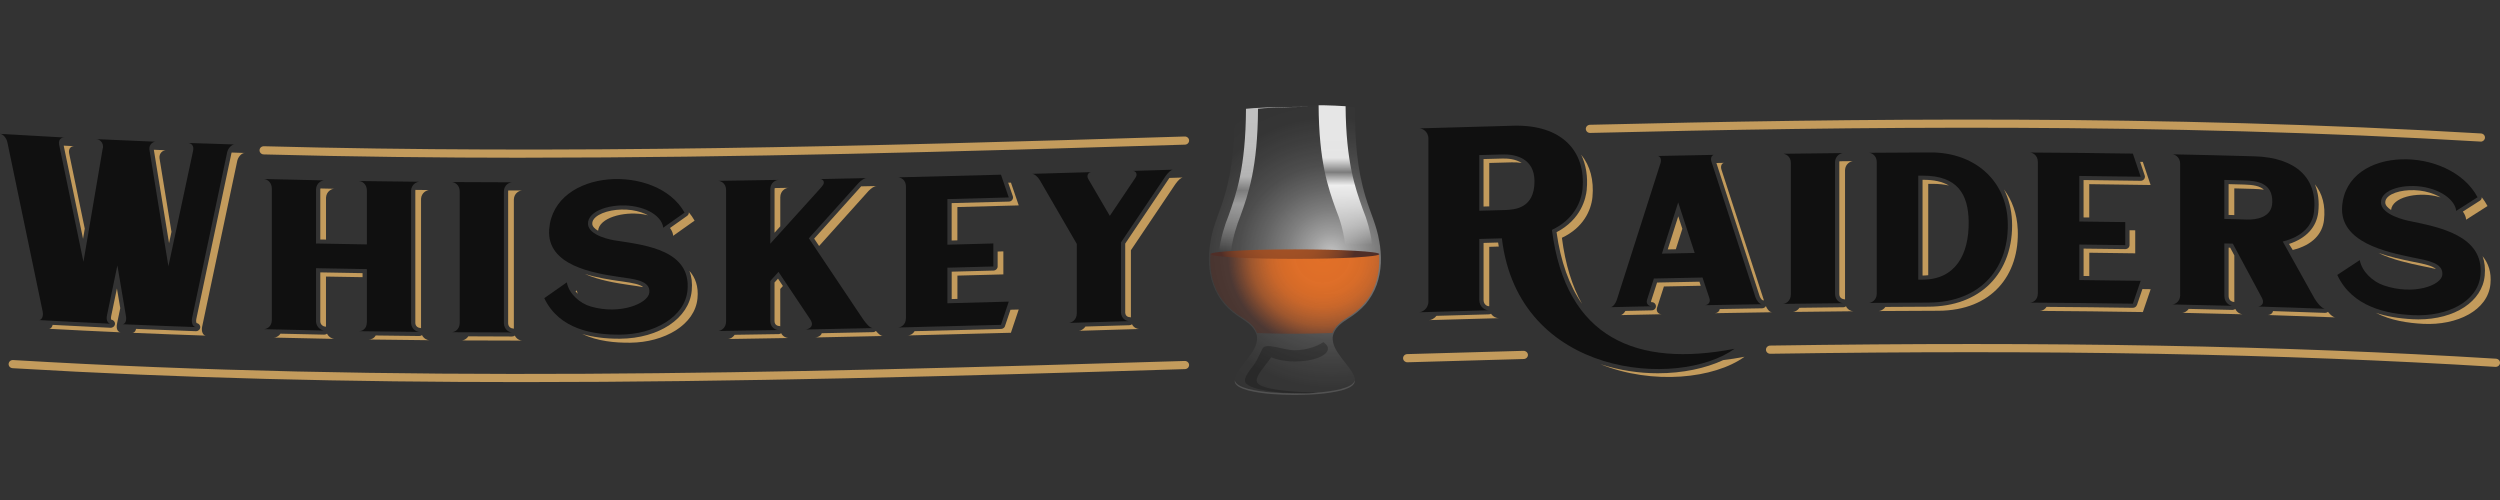 <?xml version="1.0" encoding="UTF-8"?>
<svg xmlns="http://www.w3.org/2000/svg" width="250" height="50" viewBox="0 0 250 50" fill="none">
  <rect x="0" y="0" width="250" height="50" fill="#333333" stroke="none"/>
  <g clip-path="url(#clip0_955_140)">
    <path d="M18.791 31.731C19.959 26.23 21.122 20.726 22.29 15.222C21.458 15.195 20.63 15.174 19.799 15.143C20.106 15.155 20.441 15.387 20.314 15.946C19.492 19.792 18.67 23.639 17.848 27.482C17.739 26.822 17.634 26.163 17.525 25.504L17.266 26.706C17.225 26.899 17.043 27.039 16.838 27.033C16.63 27.027 16.457 26.884 16.425 26.688L14.526 15.015V14.938C13.26 14.887 11.994 14.835 10.731 14.777V14.789C11.025 14.856 11.37 15.158 11.303 15.662L11.277 15.711C10.635 19.49 9.992 23.269 9.353 27.045L8.959 25.159L8.774 26.245C8.742 26.441 8.566 26.584 8.358 26.587C8.157 26.584 7.971 26.453 7.93 26.258L5.487 14.514C4.051 14.435 2.619 14.362 1.183 14.273L1.193 14.325C1.442 14.456 1.682 14.786 1.743 15.14C2.891 20.65 4.038 26.157 5.189 31.661C6.868 31.752 8.56 31.838 10.245 31.917C10.232 31.765 10.242 31.588 10.289 31.377L11.316 26.456C11.357 26.261 11.537 26.12 11.744 26.126C11.952 26.13 12.125 26.276 12.16 26.471L12.464 28.269L12.505 28.511L12.736 27.399C13.228 30.302 13.433 31.523 13.525 32.067C15.245 32.14 17.001 32.207 18.769 32.271C18.747 32.103 18.753 31.923 18.791 31.737V31.731Z" fill="#C39B5C"></path>
    <path d="M16.588 15.027C16.186 15.012 15.786 14.993 15.383 14.975L16.905 24.316L17.148 23.184L15.949 15.812C15.898 15.296 16.307 15.018 16.592 15.027H16.588ZM11.709 32.333L12.026 30.812C11.955 30.391 11.85 29.774 11.693 28.846L11.13 31.551C11.07 31.811 11.108 31.93 11.13 31.966C11.348 31.994 11.508 32.177 11.498 32.391C11.485 32.616 11.281 32.787 11.05 32.778C9.126 32.69 7.188 32.592 5.266 32.488C5.209 32.732 5.062 32.888 4.879 32.879C7.277 33.01 9.672 33.126 12.07 33.233C11.866 33.224 11.556 32.989 11.712 32.336L11.709 32.333ZM7.444 14.621C7.086 14.603 6.727 14.581 6.369 14.563L8.304 23.88L8.476 22.866C7.952 20.345 7.431 17.826 6.907 15.305C6.83 14.786 7.162 14.606 7.447 14.621H7.444ZM23.166 15.253C23.159 15.271 23.15 15.287 23.146 15.305C21.976 20.83 20.803 26.365 19.632 31.896C19.588 32.128 19.632 32.262 19.664 32.308C19.875 32.339 20.035 32.519 20.026 32.726C20.016 32.946 19.828 33.12 19.597 33.12H19.581C17.567 33.05 15.562 32.974 13.602 32.888C13.548 33.19 13.365 33.288 13.228 33.282C15.684 33.386 18.142 33.48 20.598 33.563C20.317 33.553 20.109 33.178 20.214 32.668C21.388 27.134 22.561 21.596 23.732 16.059C23.834 15.647 24.195 15.287 24.477 15.296C24.042 15.284 23.604 15.268 23.169 15.253H23.166Z" fill="#C39B5C"></path>
    <path d="M19.21 31.814C19.108 32.323 19.313 32.699 19.594 32.711C17.138 32.626 14.68 32.528 12.224 32.421C12.403 32.43 12.662 32.268 12.611 31.704C12.594 31.604 12.303 29.883 11.738 26.542C11.396 28.187 11.054 29.829 10.711 31.472C10.558 32.125 10.865 32.36 11.07 32.372C8.672 32.262 6.277 32.14 3.879 32.006C4.16 32.021 4.368 31.64 4.265 31.145C3.092 25.519 1.918 19.893 0.745 14.264C0.668 13.818 0.307 13.403 0 13.385C2.149 13.516 4.297 13.638 6.446 13.751C6.165 13.736 5.829 13.916 5.906 14.435C6.718 18.351 7.533 22.268 8.345 26.181C8.988 22.405 9.631 18.626 10.27 14.85L10.296 14.801C10.373 14.243 9.938 13.925 9.628 13.913C11.613 14.008 13.599 14.093 15.584 14.172C15.303 14.16 14.891 14.438 14.942 14.957C15.575 18.849 16.208 22.738 16.841 26.63C17.663 22.787 18.485 18.944 19.306 15.097C19.434 14.539 19.102 14.307 18.791 14.294C20.349 14.349 21.909 14.401 23.466 14.447C23.185 14.438 22.823 14.795 22.721 15.21C21.548 20.748 20.374 26.282 19.204 31.817L19.21 31.814Z" fill="#101010"></path>
    <path d="M36.259 27.314C34.849 27.293 33.439 27.268 32.029 27.238V32.164C32.055 32.525 32.381 32.641 32.438 32.647C32.496 32.647 32.55 32.659 32.598 32.68V27.656C33.816 27.68 35.038 27.698 36.256 27.717V27.311L36.259 27.314Z" fill="#C39B5C"></path>
    <path d="M37.106 18.937C37.106 18.953 37.11 18.968 37.11 18.986C37.375 19.09 37.685 19.365 37.685 19.884V25.272C35.991 25.247 34.296 25.22 32.598 25.186V24.774L31.591 24.756C31.358 24.75 31.172 24.57 31.172 24.347V18.919C31.172 18.889 31.182 18.858 31.185 18.828C29.989 18.803 28.796 18.779 27.601 18.748C27.601 18.763 27.604 18.779 27.604 18.797C27.869 18.904 28.179 19.182 28.179 19.701V32.552C29.199 32.577 30.229 32.601 31.271 32.622C31.217 32.494 31.182 32.351 31.172 32.192V26.819C31.172 26.709 31.217 26.606 31.3 26.526C31.383 26.45 31.492 26.404 31.61 26.41C33.305 26.444 34.999 26.474 36.694 26.502C36.928 26.505 37.116 26.688 37.116 26.911V27.732C37.308 27.732 37.497 27.738 37.688 27.741V32.732C38.718 32.748 39.748 32.76 40.777 32.772C40.726 32.644 40.691 32.497 40.681 32.339V19.044C40.681 19.023 40.688 19.002 40.691 18.98C39.498 18.968 38.302 18.956 37.11 18.937H37.106ZM42.929 19.005C42.469 19.002 42.008 18.992 41.548 18.989C41.541 19.017 41.535 19.041 41.532 19.072V32.311C41.561 32.717 41.925 32.784 41.935 32.784C41.995 32.784 42.05 32.796 42.104 32.821V19.872C42.149 19.255 42.683 19.005 42.929 19.005ZM32.7 33.37C32.624 33.431 32.525 33.468 32.419 33.465C30.942 33.437 29.477 33.404 28.042 33.367C27.863 33.651 27.562 33.764 27.383 33.758C29.398 33.81 31.415 33.853 33.429 33.889C33.241 33.886 32.88 33.724 32.704 33.367L32.7 33.37Z" fill="#C39B5C"></path>
    <path d="M32.029 18.947V23.95C32.221 23.953 32.41 23.956 32.601 23.959V19.756C32.646 19.118 33.18 18.873 33.426 18.877C32.966 18.867 32.505 18.855 32.045 18.846C32.039 18.877 32.029 18.907 32.029 18.944V18.947ZM42.203 33.508C42.13 33.566 42.037 33.602 41.931 33.602H41.925C40.474 33.587 39.019 33.566 37.567 33.547C37.394 33.868 37.075 33.953 36.883 33.95C38.897 33.981 40.915 34.002 42.929 34.021C42.737 34.021 42.376 33.871 42.2 33.508H42.203Z" fill="#C39B5C"></path>
    <path d="M41.931 33.193C39.917 33.175 37.9 33.147 35.885 33.117C36.154 33.12 36.688 32.958 36.688 32.192V26.911C34.993 26.887 33.298 26.856 31.601 26.819V32.164C31.645 32.784 32.179 33.05 32.425 33.056C30.411 33.016 28.393 32.97 26.379 32.915C26.648 32.922 27.182 32.68 27.182 32V18.858C27.182 18.177 26.648 17.906 26.379 17.899C28.393 17.954 30.411 18 32.425 18.04C32.179 18.037 31.645 18.281 31.601 18.919V24.35C33.295 24.383 34.99 24.414 36.688 24.441V19.05C36.688 18.37 36.154 18.104 35.885 18.101C37.9 18.135 39.917 18.159 41.931 18.177C41.685 18.177 41.151 18.425 41.107 19.041V32.311C41.151 32.949 41.685 33.19 41.931 33.193Z" fill="#101010"></path>
    <path d="M52.211 19.048C51.751 19.048 51.291 19.045 50.827 19.045C50.821 19.075 50.814 19.103 50.814 19.136V32.327C50.83 32.781 51.211 32.836 51.214 32.836C51.275 32.836 51.332 32.852 51.386 32.876V19.942C51.409 19.304 51.943 19.048 52.211 19.048ZM46.389 19.029C46.389 19.045 46.392 19.06 46.392 19.078C46.657 19.179 46.968 19.448 46.968 19.951V32.824C47.997 32.83 49.027 32.833 50.059 32.836C50.002 32.693 49.967 32.528 49.96 32.342V19.124C49.96 19.096 49.967 19.069 49.97 19.041C48.777 19.041 47.585 19.038 46.392 19.032L46.389 19.029ZM51.482 33.557C51.409 33.615 51.316 33.651 51.211 33.651C49.749 33.651 48.288 33.642 46.827 33.633C46.651 33.923 46.347 34.042 46.165 34.042C48.179 34.054 50.197 34.06 52.211 34.06C52.01 34.06 51.655 33.914 51.482 33.557Z" fill="#C39B5C"></path>
    <path d="M51.214 33.245C49.199 33.245 47.182 33.236 45.167 33.221C45.436 33.221 45.97 32.97 45.97 32.29V19.127C45.97 18.467 45.436 18.208 45.167 18.205C47.182 18.217 49.199 18.226 51.214 18.229C50.945 18.229 50.411 18.483 50.389 19.124V32.329C50.411 32.989 50.945 33.245 51.214 33.245Z" fill="#101010"></path>
    <path d="M61.858 28.095C60.956 27.961 59.703 27.775 58.485 27.396C59.927 28.041 61.676 28.315 62.923 28.498C63.403 28.569 63.882 28.627 64.317 28.712C64.007 28.44 63.319 28.297 62.178 28.138L61.858 28.092V28.095ZM57.765 29.378C57.727 29.268 57.698 29.158 57.679 29.045C57.638 29.072 57.596 29.103 57.554 29.13C57.618 29.216 57.692 29.295 57.765 29.375V29.378Z" fill="#C39B5C"></path>
    <path d="M60.71 24.298C59.767 24.054 58.434 23.52 58.37 22.43C58.344 21.932 58.565 21.471 59.003 21.096C59.901 20.326 61.679 19.96 63.326 20.204C65.19 20.494 66.178 21.343 66.558 22.094C67.006 21.779 67.451 21.462 67.898 21.145C67.3 20.232 66.421 19.554 65.41 19.09C61.404 17.924 56.243 19.444 55.917 23.745C55.879 24.283 55.949 24.756 56.106 25.177C57.257 26.392 59.553 26.923 61.989 27.286L62.303 27.332C63.722 27.531 65.321 27.76 65.366 29.054C65.749 29.265 65.98 29.57 65.935 30.046C65.845 31.133 63.035 32.314 60.09 31.459C59.825 31.386 59.559 31.27 59.306 31.127C59.195 31.099 59.08 31.072 58.968 31.038C58.219 30.828 57.414 30.318 56.87 29.616C56.39 29.954 55.911 30.29 55.428 30.629L55.447 30.666C56.717 32.296 58.875 33.074 62.008 33.053C65.398 33.028 68.112 31.282 68.323 28.993C68.493 27.225 67.642 26.215 66.229 25.571C65.056 25.22 63.777 25.046 62.699 24.881C62.392 24.844 61.442 24.676 60.71 24.295V24.298Z" fill="#C39B5C"></path>
    <path d="M64.259 21.419C64.451 21.45 64.63 21.486 64.8 21.529C64.4 21.309 63.873 21.12 63.191 21.016C61.829 20.812 60.272 21.111 59.575 21.709C59.329 21.92 59.214 22.143 59.227 22.393C59.243 22.652 59.476 22.881 59.809 23.074C59.924 21.789 62.306 21.132 64.259 21.422V21.419ZM68.944 27.097C69.158 27.65 69.247 28.3 69.174 29.066C68.918 31.823 65.909 33.843 62.015 33.871H61.864C60.486 33.871 59.271 33.709 58.219 33.395C59.745 34.127 61.516 34.286 63.012 34.271C66.424 34.243 69.503 32.497 69.749 29.832C69.865 28.642 69.535 27.759 68.947 27.097H68.944ZM68.883 21.233C68.892 21.367 68.835 21.502 68.713 21.587C68.141 21.993 67.572 22.396 67 22.799C67.207 23.083 67.307 23.358 67.316 23.581C68.029 23.074 68.745 22.57 69.459 22.063C69.292 21.767 69.1 21.489 68.883 21.233Z" fill="#C39B5C"></path>
    <path d="M68.749 29.029C68.502 31.694 65.423 33.438 62.012 33.465C59.403 33.486 55.943 32.989 54.427 29.817C55.179 29.289 55.93 28.764 56.681 28.236C56.883 29.365 57.976 30.339 59.089 30.654C62.034 31.511 64.844 30.333 64.934 29.246C65.046 28.053 63.463 27.918 61.922 27.695C59.358 27.314 54.651 26.56 54.916 22.936C55.383 16.791 65.714 16.324 68.458 21.261C67.745 21.767 67.028 22.271 66.315 22.775C66.293 22.115 65.468 20.952 63.259 20.61C61.228 20.308 58.731 21.026 58.798 22.408C58.865 23.581 61.184 24.014 61.698 24.072C64.643 24.521 69.126 25.064 68.749 29.029Z" fill="#101010"></path>
    <path d="M85.925 32.116C84.125 29.426 82.325 26.74 80.525 24.048C80.423 23.895 80.439 23.697 80.56 23.562C82.028 21.929 83.499 20.296 84.966 18.66C84.311 18.675 83.655 18.69 83 18.702C83.246 18.696 83.601 18.965 83.201 19.423C83.112 19.551 83.134 19.514 78.025 25.168V23.889L77.35 24.634C77.231 24.762 77.046 24.808 76.877 24.75C76.71 24.692 76.598 24.536 76.598 24.368V18.895C76.598 18.867 76.605 18.846 76.605 18.822C75.412 18.843 74.219 18.864 73.027 18.883C73.027 18.898 73.03 18.913 73.03 18.928C73.295 19.023 73.606 19.285 73.606 19.789V32.662C74.635 32.647 75.662 32.629 76.691 32.613C76.634 32.47 76.595 32.302 76.595 32.1V28.095C76.595 27.998 76.634 27.903 76.701 27.827L77.526 26.917C77.615 26.819 77.746 26.767 77.881 26.777C78.015 26.786 78.136 26.856 78.21 26.966C79.259 28.538 80.308 30.107 81.356 31.676C81.439 31.798 81.5 31.911 81.542 32.018C81.654 32.183 81.762 32.348 81.874 32.516C83.3 32.488 84.723 32.458 86.146 32.424C86.076 32.332 85.999 32.229 85.922 32.116H85.925Z" fill="#C39B5C"></path>
    <path d="M81.417 23.864C81.58 24.109 81.743 24.353 81.909 24.6C83.559 22.765 85.209 20.928 86.859 19.09C87.15 18.806 87.415 18.608 87.684 18.602C87.16 18.614 86.638 18.623 86.114 18.635C84.56 20.369 82.987 22.115 81.417 23.864ZM77.797 27.869L77.452 28.248V32.1C77.452 32.546 77.836 32.592 77.842 32.592H77.852C77.913 32.592 77.973 32.604 78.025 32.629V28.895C78.114 28.797 78.2 28.7 78.29 28.602C78.127 28.358 77.964 28.111 77.801 27.866L77.797 27.869ZM87.591 33.096C87.518 33.166 87.415 33.215 87.3 33.215C85.593 33.254 83.885 33.288 82.175 33.322C82.088 33.63 81.692 33.743 81.529 33.746C83.783 33.7 86.034 33.651 88.288 33.599C88.097 33.602 87.847 33.401 87.591 33.093V33.096ZM78.117 33.322C78.05 33.373 77.967 33.404 77.877 33.41H77.858C76.391 33.438 74.926 33.459 73.459 33.48C73.279 33.764 72.982 33.898 72.803 33.901C74.817 33.871 76.835 33.837 78.849 33.801C78.648 33.804 78.287 33.666 78.117 33.322ZM77.455 18.938V23.269L78.028 22.637V19.734C78.028 19.053 78.584 18.788 78.853 18.782C78.392 18.791 77.932 18.797 77.471 18.806C77.465 18.846 77.459 18.889 77.459 18.934L77.455 18.938Z" fill="#C39B5C"></path>
    <path d="M87.287 32.809C85.033 32.861 82.782 32.906 80.528 32.952C80.774 32.946 81.555 32.699 80.998 31.899C79.949 30.33 78.901 28.758 77.852 27.189C77.577 27.491 77.302 27.796 77.027 28.098V32.103C77.027 32.763 77.583 33.01 77.852 33.004C75.837 33.041 73.82 33.074 71.805 33.102C72.074 33.099 72.608 32.812 72.608 32.152V18.989C72.608 18.33 72.074 18.08 71.805 18.086C73.82 18.055 75.837 18.025 77.852 17.988C77.583 17.994 77.027 18.257 77.027 18.941V24.371C82.136 18.721 82.114 18.757 82.204 18.629C82.606 18.174 82.248 17.903 82.002 17.909C83.562 17.878 85.126 17.845 86.686 17.808C86.418 17.814 86.149 18.012 85.862 18.293C84.202 20.14 82.546 21.984 80.886 23.828C82.686 26.517 84.487 29.206 86.287 31.893C86.645 32.418 87.022 32.815 87.291 32.809H87.287Z" fill="#101010"></path>
    <path d="M99.78 32.085L100.145 31.001C98.677 31.041 97.209 31.081 95.738 31.12V30.711L94.75 30.739C94.635 30.745 94.523 30.699 94.44 30.623C94.357 30.547 94.312 30.44 94.312 30.33V26.773C94.312 26.551 94.498 26.371 94.728 26.364C96.122 26.328 97.513 26.291 98.907 26.255V25.18C97.852 25.207 96.794 25.238 95.738 25.265V24.857L94.75 24.884C94.635 24.887 94.523 24.844 94.44 24.768C94.357 24.692 94.312 24.585 94.312 24.475V19.917C94.312 19.695 94.498 19.514 94.728 19.508C96.582 19.459 98.434 19.411 100.288 19.362L99.924 18.296C96.95 18.379 93.98 18.455 91.006 18.528C91.006 18.544 91.009 18.559 91.009 18.574C91.275 18.666 91.588 18.931 91.588 19.45V32.302C94.319 32.235 97.046 32.164 99.777 32.091L99.78 32.085Z" fill="#C39B5C"></path>
    <path d="M101.283 19.621C101.324 19.743 101.305 19.878 101.225 19.985C101.149 20.091 101.024 20.155 100.886 20.159C98.981 20.21 97.075 20.262 95.166 20.311V24.051C95.358 24.044 95.547 24.041 95.738 24.035V20.705C97.785 20.653 99.828 20.595 101.874 20.54C101.615 19.78 101.353 19.02 101.094 18.263C101.001 18.263 100.912 18.269 100.819 18.269L101.283 19.624V19.621ZM99.764 26.648C99.764 26.868 99.579 27.051 99.348 27.057C97.954 27.094 96.563 27.134 95.169 27.167V29.906C95.361 29.899 95.55 29.896 95.742 29.89V27.561C97.273 27.521 98.805 27.479 100.336 27.439V25.137C100.145 25.143 99.956 25.146 99.764 25.153V26.648ZM100.503 32.61C100.448 32.775 100.288 32.888 100.106 32.894C97.222 32.973 94.341 33.047 91.457 33.117C91.281 33.425 90.971 33.541 90.786 33.544C94.22 33.462 97.657 33.37 101.091 33.276C101.35 32.5 101.612 31.728 101.871 30.953C101.596 30.959 101.324 30.968 101.049 30.974L100.499 32.61H100.503Z" fill="#C39B5C"></path>
    <path d="M94.741 30.327C96.787 30.275 98.83 30.22 100.877 30.162C100.618 30.937 100.356 31.71 100.097 32.485C96.662 32.58 93.225 32.668 89.791 32.751C90.06 32.745 90.594 32.519 90.594 31.795V18.654C90.594 17.973 90.06 17.729 89.791 17.735C93.225 17.652 96.662 17.564 100.097 17.469C100.356 18.229 100.618 18.989 100.877 19.746C98.83 19.804 96.787 19.856 94.741 19.911V24.469C96.272 24.429 97.804 24.389 99.336 24.347V26.648C97.804 26.691 96.272 26.731 94.741 26.77V30.327Z" fill="#101010"></path>
    <path d="M115.902 17.826C115.361 17.842 114.818 17.86 114.277 17.875C114.546 17.866 114.789 18.159 114.568 18.525C113.705 19.808 112.842 21.09 111.982 22.375C111.825 22.103 111.665 21.834 111.508 21.563L111.342 21.807C111.262 21.929 111.128 21.996 110.968 21.996C110.818 21.993 110.68 21.911 110.607 21.786L108.442 18.08C108.442 18.08 108.436 18.058 108.429 18.049C107.137 18.086 105.846 18.125 104.557 18.162L104.755 18.504C104.845 18.602 104.931 18.715 104.998 18.831C106.226 20.946 107.451 23.062 108.679 25.177V31.832C109.708 31.801 110.741 31.771 111.77 31.74C111.716 31.609 111.681 31.459 111.668 31.294V24.24C111.668 24.16 111.691 24.084 111.735 24.02L115.902 17.829V17.826Z" fill="#C39B5C"></path>
    <path d="M116.944 17.793C116.931 17.808 116.922 17.82 116.909 17.838L112.522 24.359V31.267C112.551 31.682 112.902 31.707 112.906 31.707C112.973 31.707 113.033 31.719 113.091 31.743V25.024C114.578 22.814 116.065 20.604 117.552 18.391C117.82 18.022 118.089 17.756 118.309 17.75C117.852 17.765 117.395 17.777 116.938 17.793H116.944ZM113.197 32.427C113.126 32.482 113.037 32.519 112.938 32.522C111.47 32.568 110.005 32.61 108.538 32.653C108.356 32.943 108.045 33.077 107.879 33.08C109.894 33.022 111.911 32.961 113.926 32.9C113.721 32.906 113.369 32.775 113.2 32.427H113.197Z" fill="#C39B5C"></path>
    <path d="M112.097 24.237V31.264C112.141 31.902 112.653 32.119 112.922 32.113C110.907 32.174 108.89 32.235 106.875 32.293C107.121 32.287 107.678 32.015 107.678 31.352V24.39C106.45 22.274 105.225 20.159 103.997 18.043C103.796 17.686 103.441 17.378 103.195 17.384C105.174 17.329 107.15 17.271 109.129 17.213C108.883 17.219 108.618 17.506 108.816 17.881C109.539 19.118 110.258 20.351 110.981 21.587C111.844 20.305 112.707 19.023 113.567 17.741C113.791 17.372 113.545 17.081 113.276 17.091C114.623 17.051 115.969 17.008 117.315 16.968C117.091 16.975 116.826 17.24 116.557 17.61L112.097 24.24V24.237Z" fill="#101010"></path>
    <path d="M52.56 15.775C43.824 15.775 35.127 15.674 26.369 15.442C26.133 15.436 25.947 15.247 25.954 15.021C25.96 14.795 26.149 14.621 26.395 14.624C56.48 15.421 85.894 14.655 118.469 13.65C118.699 13.638 118.904 13.821 118.91 14.044C118.917 14.267 118.731 14.459 118.498 14.465C95.387 15.177 73.865 15.769 52.563 15.769L52.56 15.775ZM52.253 38.209C35.054 38.209 18.187 37.827 1.263 36.82C1.026 36.805 0.847 36.612 0.863 36.386C0.879 36.16 1.078 35.989 1.317 36.005C39.178 38.261 76.774 37.379 118.469 36.096C118.699 36.087 118.904 36.267 118.91 36.49C118.917 36.716 118.731 36.905 118.498 36.911C95.409 37.623 73.574 38.209 52.256 38.209H52.253ZM140.736 36.228C140.506 36.228 140.317 36.054 140.308 35.831C140.301 35.605 140.487 35.416 140.724 35.41C144.599 35.294 148.477 35.184 152.353 35.083C152.583 35.08 152.784 35.254 152.794 35.48C152.8 35.706 152.615 35.892 152.378 35.901C148.503 36.005 144.628 36.115 140.749 36.228H140.736Z" fill="#C39B5C"></path>
    <path d="M167.825 21.63L166.773 24.942C167.042 24.936 167.314 24.93 167.582 24.927C167.8 24.243 168.017 23.562 168.234 22.878L167.825 21.63ZM176.583 30.611C176.513 30.739 176.375 30.828 176.212 30.831C174.799 30.852 173.386 30.876 171.972 30.904C171.937 31.172 171.685 31.316 171.496 31.319C173.398 31.285 175.304 31.252 177.207 31.224C176.957 31.227 176.708 30.898 176.586 30.611H176.583ZM172.433 16.285C172.167 16.291 171.905 16.294 171.64 16.3C173.082 20.739 174.524 25.183 175.969 29.628C176.043 29.82 176.174 29.973 176.235 30.012C176.292 30.015 176.346 30.034 176.398 30.055C174.978 25.684 173.561 21.316 172.142 16.95C172.03 16.59 172.187 16.291 172.433 16.285Z" fill="#C39B5C"></path>
    <path d="M175.157 29.887C173.683 25.351 172.215 20.833 170.748 16.318C169.411 16.343 168.078 16.367 166.741 16.395C167.01 16.389 167.167 16.706 167.055 17.091C165.651 21.48 164.247 25.873 162.844 30.269C163.31 30.26 163.78 30.247 164.247 30.238C164.238 30.128 164.247 30.015 164.279 29.899L164.976 27.732C165.031 27.564 165.191 27.448 165.376 27.445C166.997 27.412 168.618 27.378 170.239 27.348C170.418 27.348 170.597 27.46 170.655 27.631L170.965 28.559C171.058 28.559 171.154 28.556 171.246 28.553C171.416 29.063 171.589 29.576 171.758 30.086C172.909 30.064 174.063 30.046 175.215 30.028C175.192 29.979 175.17 29.93 175.154 29.887H175.157ZM167.189 26.16C167.234 26.023 167.275 25.885 167.32 25.748C166.946 25.754 166.572 25.763 166.201 25.769H166.191C166.057 25.769 165.932 25.711 165.849 25.608C165.766 25.504 165.74 25.366 165.782 25.241L167.41 20.119C167.464 19.948 167.63 19.829 167.819 19.829C168.007 19.829 168.171 19.945 168.228 20.116L168.676 21.486L168.82 21.038C169.37 22.723 169.92 24.411 170.47 26.096L167.189 26.16Z" fill="#C39B5C"></path>
    <path d="M166.386 28.648C167.617 28.623 168.845 28.599 170.076 28.575L169.942 28.169C168.532 28.196 167.119 28.224 165.708 28.254L165.107 30.116C165.101 30.147 165.104 30.183 165.111 30.196C165.12 30.208 165.146 30.217 165.155 30.217C165.392 30.205 165.587 30.391 165.593 30.617C165.6 30.843 165.411 31.029 165.175 31.035C164.295 31.053 163.416 31.075 162.54 31.093C162.405 31.322 162.223 31.508 162.038 31.511C162.178 31.508 162.319 31.505 162.463 31.502C163.697 31.475 164.931 31.447 166.166 31.423C165.92 31.429 165.587 31.221 165.699 30.794L166.39 28.651L166.386 28.648Z" fill="#C39B5C"></path>
    <path d="M176.206 30.422C174.303 30.452 172.398 30.483 170.495 30.519C170.741 30.513 171.096 30.272 170.943 29.829C170.713 29.139 170.482 28.447 170.252 27.753C168.631 27.784 167.01 27.818 165.389 27.851L164.698 29.997C164.586 30.425 164.922 30.632 165.165 30.626L161.462 30.709C161.322 30.712 161.181 30.715 161.037 30.718C161.306 30.712 161.574 30.321 161.683 29.979C163.141 25.415 164.599 20.855 166.057 16.294C166.169 15.909 166.012 15.592 165.744 15.598C167.64 15.558 169.536 15.522 171.432 15.485C171.186 15.488 171.029 15.79 171.141 16.151C172.612 20.681 174.086 25.214 175.557 29.75C175.669 30.046 175.937 30.425 176.203 30.422H176.206ZM169.469 25.299C168.919 23.614 168.369 21.926 167.819 20.241C167.275 21.947 166.732 23.657 166.191 25.363C167.285 25.342 168.378 25.317 169.472 25.296L169.469 25.299Z" fill="#101010"></path>
    <path d="M185.328 16.111C184.868 16.114 184.407 16.123 183.944 16.126C183.937 16.157 183.931 16.184 183.931 16.221V29.411C183.947 29.86 184.318 29.909 184.324 29.909C184.388 29.912 184.446 29.927 184.503 29.951V17.014C184.526 16.376 185.06 16.114 185.328 16.111ZM179.502 16.178C179.502 16.193 179.506 16.208 179.506 16.224C179.771 16.318 180.081 16.584 180.081 17.084V29.957C181.111 29.945 182.143 29.93 183.173 29.921C183.115 29.774 183.077 29.61 183.071 29.423V16.205C183.071 16.181 183.077 16.16 183.077 16.135C181.884 16.147 180.692 16.16 179.499 16.175L179.502 16.178ZM184.599 30.626C184.532 30.681 184.449 30.721 184.353 30.724H184.334C182.869 30.739 181.405 30.757 179.94 30.779C179.761 31.066 179.464 31.191 179.282 31.194C181.296 31.166 183.314 31.145 185.328 31.124C185.127 31.124 184.769 30.98 184.599 30.626Z" fill="#C39B5C"></path>
    <path d="M184.327 30.318C182.313 30.339 180.295 30.363 178.281 30.391C178.55 30.388 179.084 30.125 179.084 29.442V16.282C179.084 15.622 178.55 15.372 178.281 15.378C180.295 15.351 182.313 15.326 184.327 15.305C184.059 15.305 183.525 15.57 183.502 16.208V29.411C183.525 30.07 184.059 30.321 184.327 30.318Z" fill="#101010"></path>
    <path d="M192.826 29.851C195.132 29.845 197.047 29.142 198.367 27.821C199.739 26.45 200.443 24.423 200.34 22.115C200.228 19.487 198.844 17.457 196.666 16.419C195.857 16.181 194.978 16.056 194.048 16.056C192.062 16.062 190.076 16.071 188.091 16.086C188.091 16.102 188.094 16.117 188.094 16.132C188.359 16.23 188.673 16.498 188.673 17.017V29.869C190.057 29.86 191.442 29.851 192.826 29.848V29.851ZM191.397 17.57C191.397 17.344 191.589 17.161 191.822 17.161H192.305C194.633 17.161 196.126 17.973 196.826 19.621C197.562 20.436 197.84 21.596 197.862 22.955C197.907 26.279 196.522 28.764 193.267 28.776H192.82V28.343C192.641 28.358 192.458 28.37 192.27 28.37H191.822C191.71 28.37 191.602 28.33 191.522 28.254C191.442 28.178 191.394 28.074 191.394 27.964V17.57H191.397Z" fill="#C39B5C"></path>
    <path d="M192.823 27.518V18.385H193.271C193.885 18.385 194.419 18.443 194.892 18.553C194.252 18.165 193.399 17.979 192.311 17.979H192.254V27.555H192.27C192.462 27.555 192.644 27.54 192.823 27.521V27.518Z" fill="#C39B5C"></path>
    <path d="M201.77 22.921C201.702 21.377 201.213 20.024 200.398 18.941C200.868 19.872 201.149 20.931 201.2 22.085C201.312 24.615 200.526 26.853 198.991 28.388C197.504 29.872 195.375 30.663 192.833 30.669C191.4 30.675 189.964 30.684 188.532 30.693C188.35 30.977 188.043 31.102 187.873 31.105C189.859 31.09 191.845 31.081 193.83 31.075C199.186 31.063 201.974 27.503 201.773 22.924L201.77 22.921Z" fill="#C39B5C"></path>
    <path d="M192.829 30.26C190.844 30.266 188.858 30.278 186.872 30.293C187.119 30.293 187.675 30.031 187.675 29.371V16.212C187.675 15.531 187.141 15.277 186.872 15.28C188.932 15.265 190.991 15.253 193.053 15.244C197.383 15.229 200.593 17.97 200.772 22.1C200.973 26.682 198.185 30.241 192.829 30.26ZM196.868 22.137C196.823 19.475 195.797 17.555 192.273 17.567H191.825V27.964H192.273C195.531 27.952 196.913 25.464 196.868 22.14V22.137Z" fill="#101010"></path>
    <path d="M212.977 29.96L213.341 28.895C211.87 28.874 210.403 28.849 208.932 28.834V28.425C208.596 28.422 208.26 28.416 207.928 28.413C207.694 28.413 207.506 28.23 207.506 28.004V24.448C207.506 24.338 207.55 24.234 207.634 24.157C207.714 24.081 207.822 24.038 207.934 24.038H207.937C209.325 24.054 210.713 24.069 212.1 24.09V23.019C211.045 23.004 209.987 22.988 208.932 22.976V22.57C208.596 22.567 208.263 22.561 207.928 22.558C207.694 22.558 207.506 22.375 207.506 22.149V17.591C207.506 17.481 207.55 17.378 207.634 17.301C207.714 17.225 207.822 17.182 207.934 17.182H207.937C209.811 17.201 211.672 17.225 213.475 17.252L213.111 16.175C210.14 16.129 207.17 16.096 204.2 16.077C204.2 16.092 204.203 16.108 204.203 16.123C204.468 16.224 204.778 16.498 204.778 17.017V29.872C207.55 29.89 210.297 29.921 212.973 29.96H212.977Z" fill="#C39B5C"></path>
    <path d="M214.473 17.545C214.515 17.671 214.492 17.808 214.409 17.915C214.326 18.022 214.195 18.086 214.057 18.08C212.206 18.049 210.291 18.025 208.356 18.003V21.743C208.545 21.743 208.737 21.749 208.925 21.749V18.415C210.972 18.437 213.015 18.467 215.061 18.501C214.802 17.729 214.54 16.959 214.281 16.187C214.192 16.187 214.102 16.187 214.013 16.184L214.47 17.542L214.473 17.545ZM212.954 24.505C212.954 24.615 212.909 24.719 212.826 24.795C212.743 24.872 212.634 24.911 212.519 24.911C211.132 24.89 209.744 24.875 208.359 24.86V27.598C208.548 27.598 208.74 27.604 208.929 27.604V25.272C210.46 25.29 211.992 25.308 213.523 25.333V23.031C213.335 23.031 213.143 23.025 212.954 23.025V24.499V24.505ZM213.693 30.501C213.635 30.669 213.472 30.782 213.287 30.782H213.28C210.467 30.739 207.57 30.705 204.65 30.687C204.475 30.986 204.164 31.093 203.982 31.09C207.416 31.111 210.853 31.148 214.288 31.206C214.547 30.443 214.809 29.68 215.068 28.919C214.793 28.913 214.515 28.913 214.24 28.907L213.696 30.501H213.693Z" fill="#C39B5C"></path>
    <path d="M207.931 28.004C209.977 28.025 212.021 28.05 214.067 28.083C213.808 28.846 213.546 29.61 213.287 30.37C209.853 30.318 206.415 30.281 202.981 30.263C203.25 30.263 203.784 30.055 203.784 29.329V16.193C203.784 15.512 203.25 15.253 202.981 15.253C206.415 15.271 209.853 15.305 213.287 15.36C213.546 16.132 213.808 16.901 214.067 17.674C212.021 17.64 209.977 17.613 207.931 17.594V22.152C209.463 22.167 210.994 22.186 212.526 22.21V24.512C210.994 24.49 209.463 24.469 207.931 24.454V28.01V28.004Z" fill="#101010"></path>
    <path d="M225.44 18.895C225.738 18.904 226.067 18.919 226.39 18.971C225.993 18.596 225.322 18.48 224.427 18.455C223.906 18.44 223.381 18.428 222.86 18.413V21.493C223.045 21.499 223.237 21.502 223.429 21.508V18.837C224.097 18.855 224.769 18.873 225.437 18.892L225.44 18.895ZM223.528 30.895C223.451 30.956 223.356 30.992 223.247 30.992C221.808 30.953 220.34 30.919 218.866 30.889C218.684 31.169 218.38 31.285 218.214 31.282C220.228 31.325 222.246 31.374 224.26 31.429C224.059 31.423 223.704 31.267 223.531 30.895H223.528ZM231.826 21.212C231.653 22.717 230.62 23.834 228.9 24.396C228.993 24.564 229.274 24.997 229.274 24.997C231.26 24.512 232.241 23.379 232.398 22.021C232.564 20.565 232.241 19.35 231.487 18.431C231.826 19.243 231.941 20.18 231.826 21.209V21.212ZM222.863 24.762V29.625C222.879 30.107 223.269 30.174 223.272 30.174C223.33 30.174 223.384 30.189 223.432 30.211V25.54C223.295 25.281 223.154 25.024 223.017 24.765H222.863V24.762Z" fill="#C39B5C"></path>
    <path d="M230.908 29.741C229.907 27.946 228.906 26.142 227.902 24.341C227.842 24.231 227.835 24.099 227.89 23.983C227.944 23.867 228.046 23.785 228.174 23.752C229.859 23.336 230.828 22.427 230.978 21.123C231.138 19.707 230.822 18.553 230.035 17.689C229.735 17.359 229.357 17.081 228.926 16.846C228.206 16.633 227.388 16.502 226.47 16.474C223.794 16.392 221.114 16.325 218.438 16.27C218.438 16.285 218.441 16.3 218.441 16.315C218.706 16.422 219.017 16.7 219.017 17.219V30.07C220.053 30.092 221.089 30.116 222.109 30.144C222.048 29.994 222.013 29.826 222.006 29.637V24.344C222.006 24.234 222.054 24.127 222.134 24.051C222.217 23.974 222.326 23.932 222.444 23.935L223.292 23.956C223.448 23.959 223.589 24.045 223.659 24.179C223.845 24.521 224.027 24.866 224.212 25.208H224.28C225.185 26.899 226.093 28.59 226.997 30.281C228.456 30.327 229.907 30.376 231.333 30.428C231.173 30.211 231.026 29.973 230.905 29.741H230.908ZM225.731 22.802C224.839 22.775 224.145 22.756 223.432 22.738V22.329C223.087 22.32 222.754 22.311 222.422 22.302C222.188 22.295 222.006 22.115 222.006 21.892V17.994C222.006 17.884 222.054 17.777 222.134 17.701C222.217 17.625 222.326 17.579 222.444 17.585C223.113 17.604 223.784 17.622 224.452 17.64C225.239 17.662 227.17 17.716 227.579 19.441C227.979 19.759 228.248 20.259 228.229 21.068C228.206 22.665 226.511 22.823 225.731 22.802ZM232.794 31.188C232.721 31.249 232.625 31.288 232.52 31.288H232.504C230.796 31.224 229.053 31.163 227.298 31.108C227.247 31.389 226.956 31.505 226.783 31.502C229.028 31.572 231.276 31.649 233.52 31.737C233.351 31.731 233.085 31.542 232.798 31.188H232.794Z" fill="#C39B5C"></path>
    <path d="M232.516 30.879C230.272 30.794 228.024 30.718 225.779 30.654C226.025 30.66 226.515 30.419 226.205 29.814C225.229 27.995 224.257 26.178 223.282 24.365C223.001 24.359 222.716 24.35 222.435 24.344V29.625C222.457 30.305 222.991 30.577 223.26 30.583C221.245 30.528 219.228 30.483 217.213 30.443C217.459 30.449 217.993 30.202 218.016 29.564V16.383C218.016 15.702 217.482 15.433 217.213 15.43C219.963 15.485 222.716 15.552 225.466 15.632C229.594 15.754 231.778 17.823 231.4 21.172C231.244 22.53 230.262 23.663 228.276 24.151C229.28 25.953 230.284 27.753 231.288 29.558C231.736 30.403 232.248 30.87 232.516 30.883V30.879ZM222.432 17.994V21.892C223.145 21.911 223.838 21.929 224.73 21.953C225.511 21.975 227.205 21.813 227.228 20.217C227.272 18.238 225.623 18.08 224.44 18.046C223.771 18.028 223.1 18.009 222.432 17.991V17.994Z" fill="#101010"></path>
    <path d="M241.415 26.2L241.082 26.133C240.165 25.94 238.969 25.69 237.814 25.281C239.25 25.989 240.983 26.349 242.221 26.609C242.691 26.703 243.164 26.792 243.592 26.902C243.237 26.581 242.473 26.404 241.418 26.197L241.415 26.2Z" fill="#C39B5C"></path>
    <path d="M240.018 22.286C239.081 21.993 237.728 21.389 237.667 20.314C237.642 19.811 237.866 19.356 238.31 18.998C239.218 18.266 241.002 17.994 242.649 18.339C244.523 18.742 245.504 19.664 245.869 20.439C246.31 20.159 246.751 19.875 247.189 19.594C246.582 18.617 245.674 17.86 244.628 17.326C240.631 15.955 235.538 17.213 235.212 21.492C235.173 22.021 235.244 22.488 235.394 22.909C236.58 24.231 238.969 24.85 241.265 25.33L241.588 25.394C243.02 25.678 244.635 26.001 244.66 27.311C245.044 27.546 245.274 27.866 245.229 28.343C245.14 29.423 242.329 30.418 239.384 29.408C239.125 29.323 238.866 29.197 238.623 29.048C238.496 29.011 238.371 28.971 238.243 28.929C237.501 28.681 236.699 28.132 236.158 27.409C235.682 27.723 235.205 28.034 234.729 28.349C235.995 30.043 238.169 30.95 241.335 31.108C244.277 31.255 247.385 30.055 247.624 27.482C247.797 25.672 246.825 24.579 245.447 23.858C244.296 23.449 243.052 23.196 242 22.979C241.696 22.924 240.753 22.704 240.024 22.289L240.018 22.286Z" fill="#C39B5C"></path>
    <path d="M248.261 25.626C248.459 26.181 248.545 26.816 248.472 27.555C248.232 30.15 245.479 31.939 241.843 31.939C241.661 31.939 241.476 31.933 241.287 31.923C239.87 31.853 238.639 31.636 237.575 31.279C239.087 32.061 240.833 32.308 242.307 32.384C245.719 32.558 248.798 31.041 249.044 28.395C249.156 27.222 248.839 26.325 248.261 25.623V25.626ZM243.557 19.609C243.733 19.646 243.896 19.692 244.056 19.737C243.656 19.499 243.135 19.282 242.467 19.139C241.111 18.855 239.563 19.063 238.866 19.624C238.627 19.817 238.515 20.03 238.527 20.274C238.543 20.543 238.78 20.787 239.109 20.995C239.237 19.725 241.613 19.2 243.56 19.609H243.557ZM248.177 19.725C248.177 19.859 248.117 19.988 247.992 20.067C247.423 20.43 246.857 20.794 246.288 21.157C246.502 21.459 246.604 21.746 246.611 21.969C247.324 21.514 248.04 21.056 248.753 20.604C248.587 20.293 248.395 20 248.177 19.725Z" fill="#C39B5C"></path>
    <path d="M248.046 27.518C247.8 30.165 244.721 31.685 241.309 31.517C238.7 31.386 235.241 30.727 233.725 27.494L235.979 26.01C236.181 27.149 237.274 28.175 238.387 28.544C241.332 29.552 244.142 28.553 244.232 27.47C244.344 26.282 242.761 26.047 241.22 25.739C238.655 25.201 233.946 24.24 234.214 20.635C234.681 14.478 245.012 14.554 247.755 19.725C247.042 20.18 246.326 20.638 245.613 21.093C245.591 20.43 244.766 19.212 242.556 18.736C240.526 18.312 238.029 18.901 238.096 20.29C238.163 21.462 240.481 22.018 240.996 22.109C243.941 22.717 248.424 23.574 248.046 27.518Z" fill="#101010"></path>
    <path d="M151.237 16.236C151.534 16.227 151.854 16.245 152.17 16.297C151.553 15.888 150.725 15.842 150.249 15.854L148.353 15.906V20.653L148.925 20.638V16.297L151.237 16.233V16.236Z" fill="#C39B5C"></path>
    <path d="M168.948 36.206C166.92 36.17 165.075 35.831 163.451 35.147C162.281 34.787 161.216 34.283 160.273 33.63C157.254 31.551 155.403 27.988 154.773 23.04C154.751 22.866 154.847 22.701 155.01 22.625C157.328 21.538 157.753 19.646 157.83 18.883C157.993 17.146 157.545 15.68 156.535 14.649C156.142 14.246 155.662 13.919 155.112 13.659C154.319 13.452 153.424 13.342 152.423 13.363C149.366 13.446 146.309 13.531 143.253 13.62C143.259 13.65 143.262 13.684 143.266 13.717C143.547 13.849 143.844 14.139 143.844 14.658V30.766C145.114 30.73 146.383 30.693 147.652 30.66C147.566 30.483 147.502 30.257 147.502 29.982V23.901C147.502 23.681 147.688 23.498 147.918 23.492L150.178 23.431H150.191C150.409 23.431 150.591 23.587 150.616 23.794C150.652 24.084 150.693 24.365 150.738 24.643C150.888 24.64 151.039 24.634 151.189 24.631C151.464 26.96 152.142 28.932 153.104 30.58C154.821 32.986 157.104 34.396 159.109 35.217C162.415 36.572 166.028 36.759 168.951 36.212L168.948 36.206ZM151.573 21.795C150.69 21.819 149.808 21.844 148.928 21.868V21.459L147.943 21.486H147.931C147.819 21.486 147.713 21.447 147.633 21.37C147.55 21.294 147.502 21.187 147.502 21.077V15.509C147.502 15.29 147.688 15.106 147.918 15.1L150.23 15.036C151.051 15.015 152.202 15.143 153.011 15.894C153.328 16.187 153.558 16.55 153.702 16.975C154.15 17.387 154.453 18.003 154.453 18.922C154.453 21.642 152.477 21.746 151.576 21.792L151.573 21.795Z" fill="#C39B5C"></path>
    <path d="M149.101 31.374C149.04 31.411 148.967 31.435 148.89 31.435C147.138 31.484 145.389 31.533 143.636 31.585C143.422 31.878 143.096 32.009 142.917 32.012C145.238 31.945 147.557 31.878 149.878 31.817C149.67 31.823 149.315 31.695 149.104 31.374H149.101ZM172.305 36.017C170.585 36.82 168.292 37.327 165.782 37.327C163.94 37.327 161.98 37.049 160.046 36.42C165.277 38.523 171.419 37.864 174.454 35.675C173.721 35.816 173.005 35.928 172.305 36.014V36.017ZM158.677 18.953C158.591 19.823 158.124 21.935 155.656 23.22C156.062 26.145 156.915 28.535 158.198 30.379C157.216 28.623 156.532 26.444 156.19 23.779C158.348 22.769 159.119 21.01 159.246 19.707C159.406 18.016 159.013 16.563 158.118 15.473C158.601 16.471 158.796 17.643 158.674 18.95L158.677 18.953ZM149.811 24.252L148.356 24.292V29.976C148.356 30.186 148.42 30.354 148.548 30.473C148.669 30.586 148.81 30.623 148.864 30.62H148.877C148.893 30.62 148.909 30.62 148.925 30.623V24.683C149.242 24.673 149.561 24.664 149.878 24.655C149.855 24.518 149.83 24.387 149.811 24.249V24.252Z" fill="#C39B5C"></path>
    <path d="M173.456 34.878C167.883 38.899 151.832 37.775 150.188 23.834C149.433 23.855 148.682 23.874 147.927 23.895V29.976C147.927 30.76 148.57 31.038 148.877 31.029C146.556 31.093 144.238 31.16 141.916 31.227C142.198 31.218 142.84 30.907 142.84 30.147V13.867C142.84 13.107 142.198 12.832 141.916 12.838C145.085 12.747 148.25 12.655 151.419 12.57C156.145 12.469 158.61 15.082 158.249 18.916C158.121 20.22 157.35 21.978 155.192 22.988C156.58 33.868 163.704 36.765 173.453 34.878H173.456ZM153.449 18.132C153.449 15.851 151.601 15.409 150.239 15.445L147.927 15.509V21.074C148.81 21.05 149.692 21.026 150.572 21.001C151.47 20.952 153.449 20.852 153.449 18.129V18.132Z" fill="#101010"></path>
    <path d="M248.069 14.157H248.043C216.216 12.271 185.181 12.661 159.019 13.293C158.78 13.302 158.588 13.119 158.581 12.896C158.575 12.67 158.764 12.484 158.997 12.478C185.178 11.846 216.238 11.459 248.097 13.345C248.334 13.36 248.513 13.553 248.497 13.778C248.484 13.995 248.296 14.163 248.072 14.163L248.069 14.157ZM249.575 36.688H249.546C228.19 35.376 205.149 34.958 177.031 35.376C176.794 35.382 176.599 35.199 176.596 34.973C176.593 34.747 176.781 34.561 177.018 34.558C205.159 34.14 228.222 34.558 249.6 35.87C249.837 35.886 250.016 36.078 250 36.304C249.984 36.521 249.799 36.685 249.575 36.685V36.688Z" fill="#C39B5C"></path>
    <path opacity="0.4" d="M123.952 10.707L123.93 10.753H123.952V10.711V10.707Z" fill="url(#paint0_radial_955_140)" fill-opacity="0.6"></path>
    <path opacity="0.4" d="M135.959 10.723V10.741H135.969L135.959 10.723Z" fill="url(#paint1_radial_955_140)" fill-opacity="0.6"></path>
    <path d="M137.913 24.075C137.683 22.588 137.008 21.206 136.573 19.74C135.672 16.816 135.483 13.757 135.502 10.741H135.499C135.195 10.683 134.882 10.65 134.565 10.625C133.884 10.57 133.187 10.561 132.503 10.534C132.292 10.527 130.265 10.5 129.465 10.5C128.455 10.503 127.444 10.518 126.434 10.549C125.449 10.592 124.391 10.598 123.476 10.75C123.496 13.763 123.307 16.822 122.405 19.746C121.967 21.215 121.296 22.591 121.066 24.075C120.794 25.54 120.813 27.076 121.312 28.474C121.568 29.17 121.938 29.823 122.415 30.4C122.91 30.965 123.505 31.441 124.154 31.847C124.803 32.268 125.571 32.787 125.705 33.691C125.756 34.582 125.206 35.26 124.762 35.873C124.301 36.484 123.751 37.076 123.528 37.717C123.253 38.37 124.116 38.694 124.819 38.892C126.313 39.262 127.911 39.332 129.475 39.347C131.038 39.338 132.637 39.265 134.134 38.902C134.834 38.706 135.713 38.386 135.448 37.73C135.227 37.085 134.677 36.493 134.217 35.883L134.063 35.672C133.654 35.113 133.229 34.494 133.27 33.709C133.392 32.809 134.159 32.29 134.808 31.868C135.457 31.462 136.055 30.989 136.554 30.422C137.034 29.845 137.411 29.191 137.667 28.492C138.169 27.088 138.191 25.549 137.919 24.081L137.913 24.075Z" fill="url(#paint2_radial_955_140)"></path>
    <path opacity="0.3" d="M127.118 35.727C127.716 35.983 128.567 36.148 129.52 36.148C131.326 36.148 132.791 35.571 132.791 34.86C132.791 34.625 132.618 34.405 132.337 34.216C131.771 34.601 130.69 35.025 129.481 35.025C128.273 35.025 126.61 34.216 126.249 34.86C126.197 34.949 125.628 36.176 125.452 36.392C124.704 37.351 124.241 38.007 124.65 38.383C125.484 39.14 128.65 39.344 130.389 39.344H130.495C131.179 39.344 131.579 39.262 131.761 39.259C129.974 39.222 126.575 39.07 125.82 38.383C125.411 38.01 125.871 37.351 126.623 36.392C126.808 36.163 126.962 35.947 127.121 35.727H127.118Z" fill="#101010"></path>
    <path d="M137.916 25.464C135.528 25.403 132.695 25.369 129.296 25.369C126.965 25.369 124.902 25.385 123.061 25.415C122.645 25.421 122.252 25.43 121.855 25.44C121.584 25.446 121.299 25.449 121.04 25.455C120.909 27.68 121.526 30.144 124.215 31.752C125.046 32.265 125.516 32.769 125.705 33.309C126.872 33.349 128.068 33.376 129.293 33.376C130.648 33.376 131.969 33.349 133.248 33.3C133.443 32.763 133.91 32.265 134.731 31.759C137.421 30.15 138.038 27.689 137.913 25.47L137.916 25.464Z" fill="url(#paint3_radial_955_140)"></path>
    <path opacity="0.4" d="M134.121 38.896C133.35 39.085 132.551 39.192 131.745 39.256H131.761C131.579 39.259 131.179 39.341 130.495 39.341H130.389C130.223 39.341 130.034 39.338 129.843 39.332C129.715 39.332 129.587 39.338 129.462 39.338C127.899 39.323 126.3 39.253 124.807 38.883C124.228 38.722 123.553 38.471 123.48 38.026C123.396 38.572 124.164 38.862 124.807 39.042C126.3 39.411 127.899 39.482 129.462 39.497C131.026 39.488 132.624 39.415 134.121 39.051C134.763 38.871 135.547 38.584 135.467 38.029C135.39 38.48 134.699 38.731 134.121 38.889V38.896Z" fill="#818181"></path>
    <path d="M134.559 25.012H137.254C137.162 23.355 136.653 21.825 136.269 20.888C135.524 18.803 134.604 16.23 134.559 10.622C133.878 10.567 133.181 10.558 132.496 10.53C132.285 10.524 132.074 10.53 131.86 10.524C131.895 16.202 132.819 18.791 133.571 20.888C133.958 21.825 134.466 23.355 134.556 25.012H134.559Z" fill="url(#paint4_linear_955_140)"></path>
    <path d="M124.049 21.584C124.819 19.435 125.775 16.767 125.801 10.875C126.402 10.799 128.298 10.698 131.099 10.686H130.498C127.358 10.686 125.241 10.796 124.599 10.879C124.573 16.767 123.617 19.435 122.847 21.587C122.495 22.445 122.054 23.779 121.887 25.253C122.21 25.223 122.619 25.195 123.099 25.171C123.272 23.727 123.703 22.427 124.049 21.584Z" fill="url(#paint5_linear_955_140)"></path>
    <path d="M129.488 24.936C126.933 24.936 124.647 25 123.099 25.101C122.616 25.131 122.21 25.168 121.887 25.204C121.353 25.266 121.043 25.336 121.043 25.412C121.043 25.675 124.823 25.888 129.488 25.888C134.153 25.888 137.932 25.675 137.932 25.412C137.932 25.15 134.153 24.936 129.488 24.936Z" fill="url(#paint6_radial_955_140)"></path>
  </g>
  <defs>
    <radialGradient id="paint0_radial_955_140" cx="0" cy="0" r="1" gradientUnits="userSpaceOnUse" gradientTransform="translate(123.943 10.729) scale(0.019 0.018)">
      <stop stop-color="white" stop-opacity="0.7"></stop>
      <stop offset="1" stop-color="white" stop-opacity="0"></stop>
    </radialGradient>
    <radialGradient id="paint1_radial_955_140" cx="0" cy="0" r="1" gradientUnits="userSpaceOnUse" gradientTransform="translate(135.966 10.735) scale(0.009 0.009)">
      <stop stop-color="white" stop-opacity="0.7"></stop>
      <stop offset="1" stop-color="white" stop-opacity="0"></stop>
    </radialGradient>
    <radialGradient id="paint2_radial_955_140" cx="0" cy="0" r="1" gradientUnits="userSpaceOnUse" gradientTransform="translate(133.123 25.253) scale(17.004 16.234)">
      <stop stop-color="white" stop-opacity="0.7"></stop>
      <stop offset="0.12" stop-color="white" stop-opacity="0.53"></stop>
      <stop offset="0.26" stop-color="white" stop-opacity="0.37"></stop>
      <stop offset="0.4" stop-color="white" stop-opacity="0.24"></stop>
      <stop offset="0.54" stop-color="white" stop-opacity="0.13"></stop>
      <stop offset="0.69" stop-color="white" stop-opacity="0.06"></stop>
      <stop offset="0.84" stop-color="white" stop-opacity="0.01"></stop>
      <stop offset="1" stop-color="white" stop-opacity="0"></stop>
    </radialGradient>
    <radialGradient id="paint3_radial_955_140" cx="0" cy="0" r="1" gradientUnits="userSpaceOnUse" gradientTransform="translate(132.263 25.678) scale(9.48 9.051)">
      <stop stop-color="#E16F27"></stop>
      <stop offset="0.29" stop-color="#DF6E27" stop-opacity="0.99"></stop>
      <stop offset="0.44" stop-color="#D86B27" stop-opacity="0.98"></stop>
      <stop offset="0.56" stop-color="#CD6627" stop-opacity="0.95"></stop>
      <stop offset="0.66" stop-color="#BD5F27" stop-opacity="0.9"></stop>
      <stop offset="0.76" stop-color="#A95627" stop-opacity="0.85"></stop>
      <stop offset="0.84" stop-color="#904A27" stop-opacity="0.78"></stop>
      <stop offset="0.92" stop-color="#723D27" stop-opacity="0.7"></stop>
      <stop offset="1" stop-color="#502E27" stop-opacity="0.6"></stop>
    </radialGradient>
    <linearGradient id="paint4_linear_955_140" x1="134.559" y1="13.632" x2="134.559" y2="24.521" gradientUnits="userSpaceOnUse">
      <stop stop-color="#E6E6E6"></stop>
      <stop offset="0.2" stop-color="#E6E6E6" stop-opacity="0.99"></stop>
      <stop offset="0.33" stop-color="white" stop-opacity="0.23"></stop>
      <stop offset="0.45" stop-color="white" stop-opacity="0.89"></stop>
      <stop offset="0.55" stop-color="white" stop-opacity="0.81"></stop>
      <stop offset="0.65" stop-color="white" stop-opacity="0.7"></stop>
      <stop offset="0.74" stop-color="white" stop-opacity="0.57"></stop>
      <stop offset="0.83" stop-color="white" stop-opacity="0.41"></stop>
      <stop offset="0.91" stop-color="white" stop-opacity="0.22"></stop>
      <stop offset="0.99" stop-color="white" stop-opacity="0.02"></stop>
      <stop offset="1" stop-color="white" stop-opacity="0"></stop>
    </linearGradient>
    <linearGradient id="paint5_linear_955_140" x1="126.492" y1="11.602" x2="126.492" y2="25.137" gradientUnits="userSpaceOnUse">
      <stop stop-color="#C1C1C1"></stop>
      <stop offset="0.2" stop-color="#C1C1C1" stop-opacity="0.99"></stop>
      <stop offset="0.33" stop-color="#C1C1C1" stop-opacity="0.95"></stop>
      <stop offset="0.45" stop-color="#C1C1C1" stop-opacity="0.89"></stop>
      <stop offset="0.55" stop-color="#C1C1C1" stop-opacity="0.45"></stop>
      <stop offset="0.65" stop-color="#C1C1C1" stop-opacity="0.7"></stop>
      <stop offset="0.74" stop-color="#C1C1C1" stop-opacity="0.57"></stop>
      <stop offset="0.83" stop-color="#C1C1C1" stop-opacity="0.41"></stop>
      <stop offset="0.91" stop-color="#C1C1C1" stop-opacity="0.22"></stop>
      <stop offset="0.99" stop-color="#C1C1C1" stop-opacity="0.02"></stop>
      <stop offset="1" stop-color="#C1C1C1" stop-opacity="0"></stop>
    </linearGradient>
    <radialGradient id="paint6_radial_955_140" cx="0" cy="0" r="1" gradientUnits="userSpaceOnUse" gradientTransform="translate(128.791 21.564) scale(7.351 9.053)">
      <stop stop-color="#DE6D26"></stop>
      <stop offset="0.01" stop-color="#D66A26"></stop>
      <stop offset="0.02" stop-color="#A65325"></stop>
      <stop offset="0.36" stop-color="#A35125"></stop>
      <stop offset="0.54" stop-color="#9B4E25"></stop>
      <stop offset="0.69" stop-color="#8D4825"></stop>
      <stop offset="0.82" stop-color="#7A4026"></stop>
      <stop offset="0.94" stop-color="#613526"></stop>
      <stop offset="1" stop-color="#502E27"></stop>
    </radialGradient>
    <clipPath id="clip0_955_140">
      <rect width="250" height="29" fill="white" transform="translate(0 10.5)"></rect>
    </clipPath>
  </defs>
</svg>
